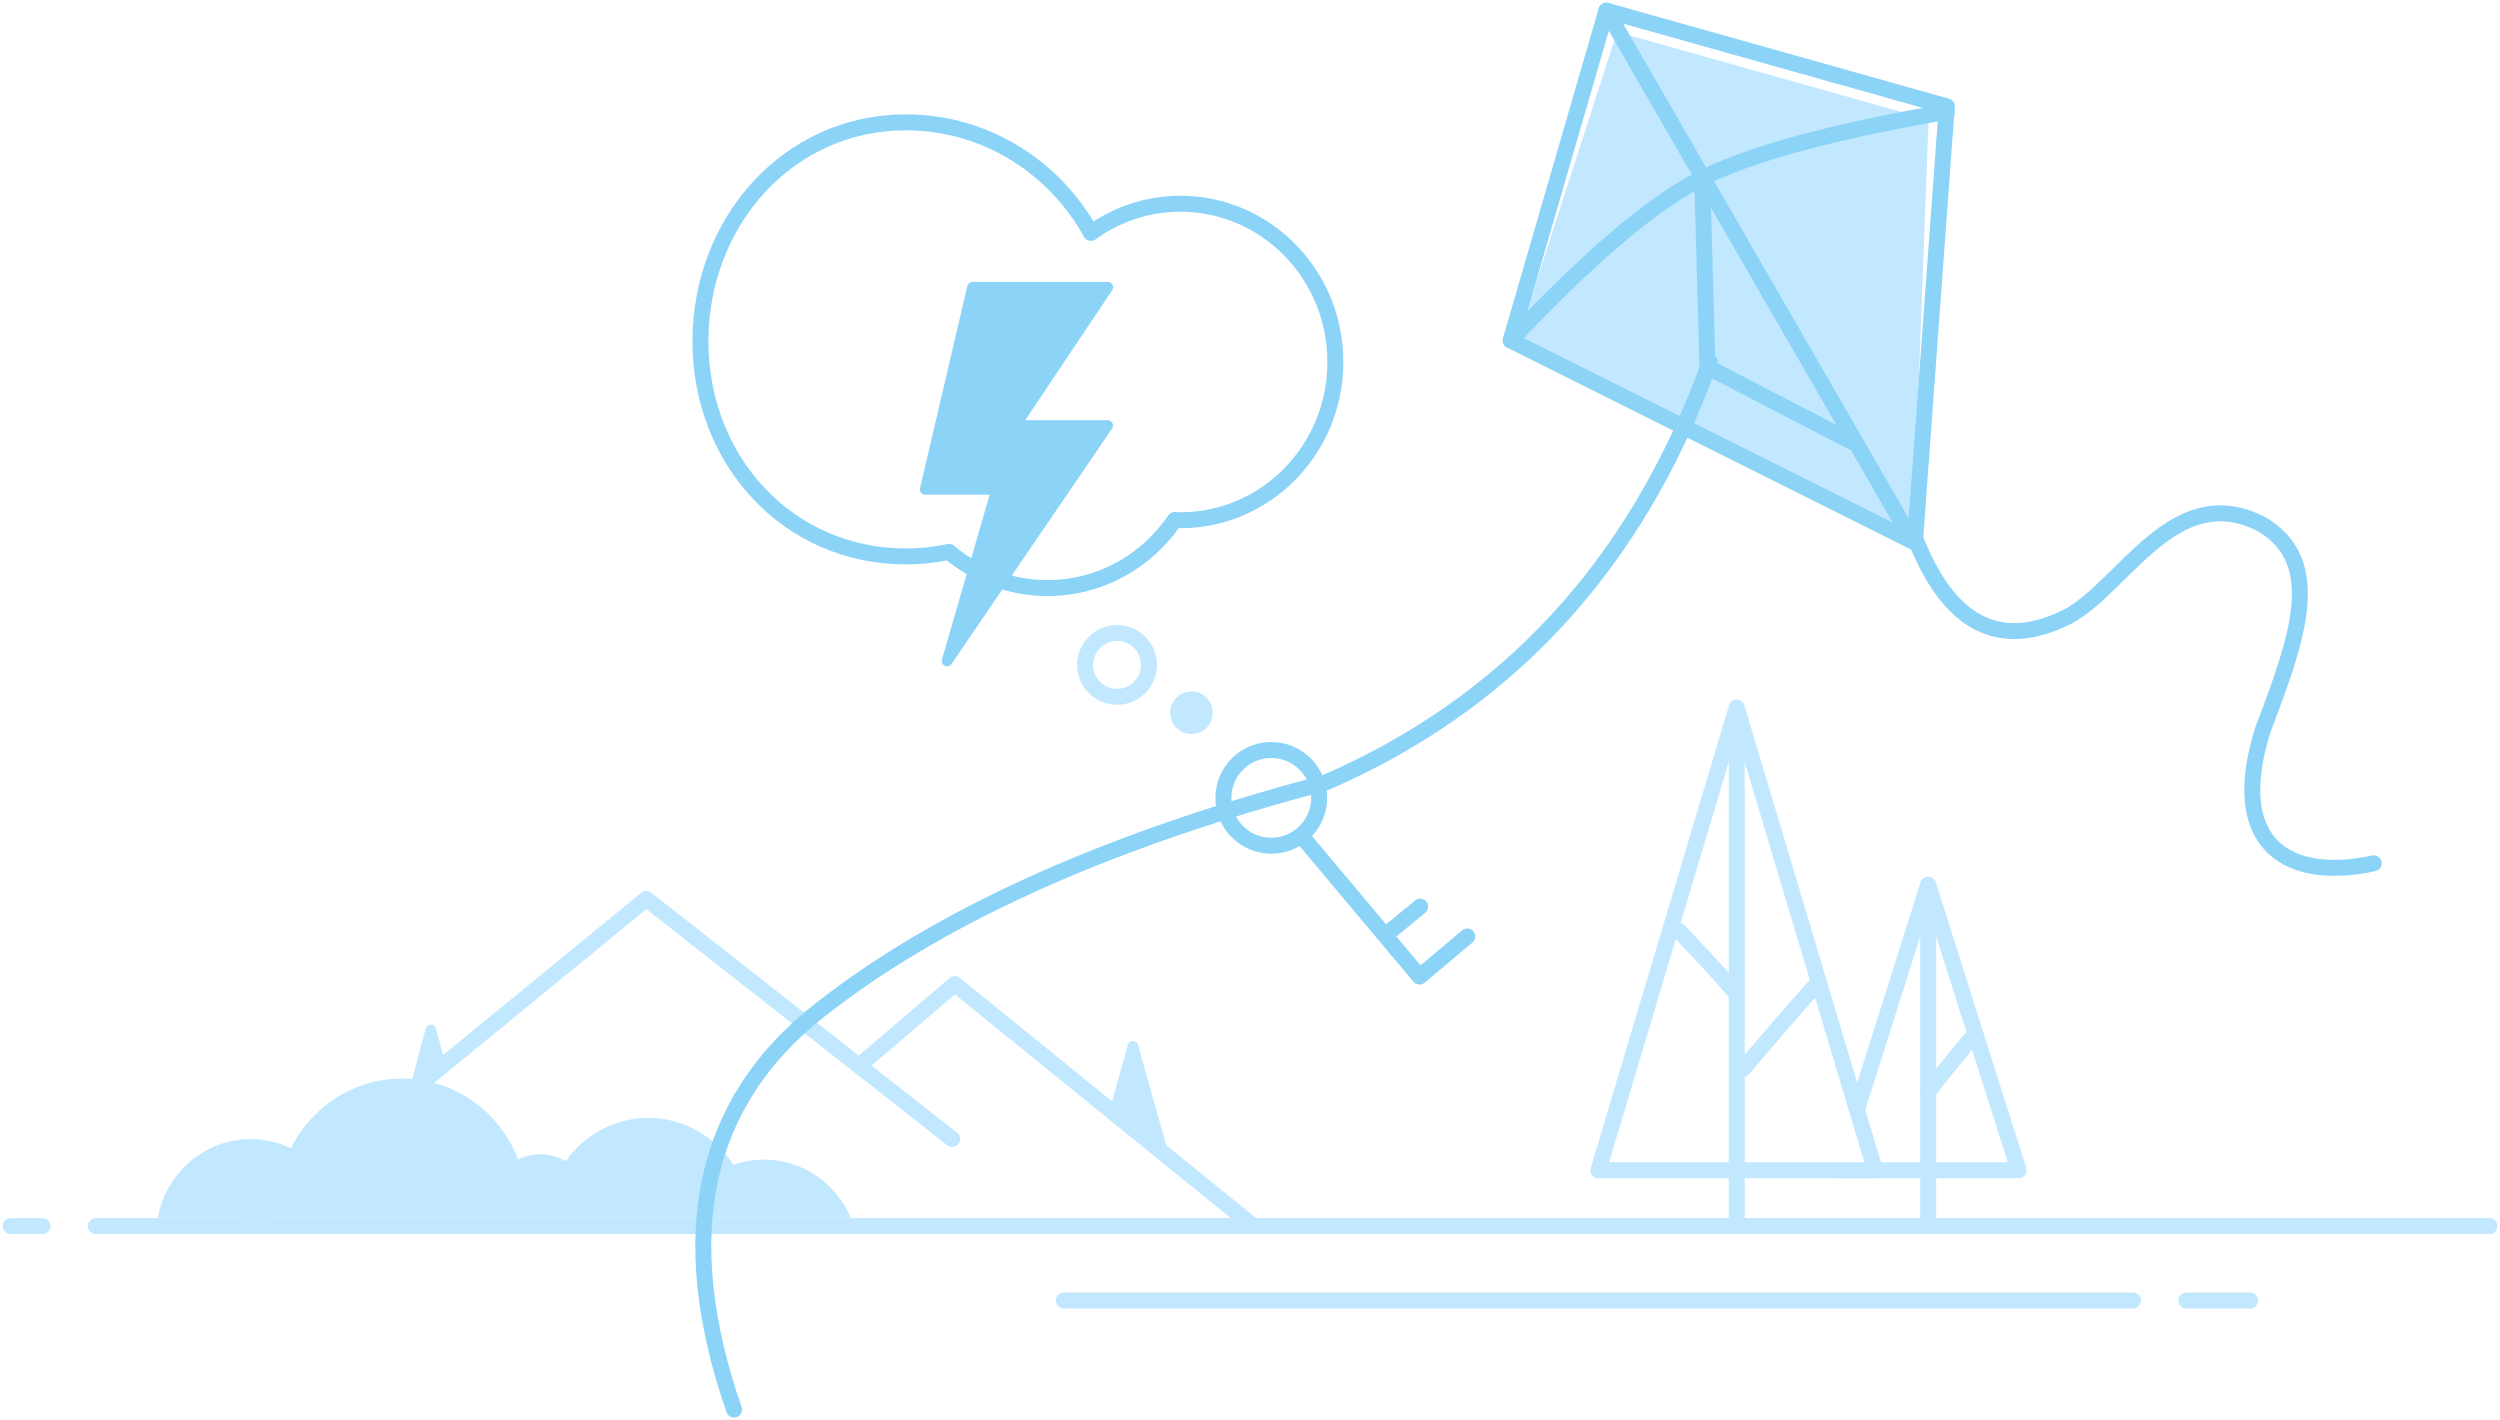 <svg class="slds-illustration" viewBox="0 0 470 267" aria-hidden="true" xmlns="http://www.w3.org/2000/svg" xmlns:xlink="http://www.w3.org/1999/xlink">
<!-- Default styles. Override them in slds-illustrations.css if you like -->
<style>.slds-illustration{
    text-align:center
}
.slds-illustration.slds-illustration_small .slds-illustration__svg{
    width:100%;
    max-width:300px;
    max-height:200px;
    margin-bottom:1rem
}
.slds-illustration.slds-illustration_large .slds-illustration__svg{
    width:100%;
    max-width:600px;
    max-height:400px;
    margin-bottom:3rem
}
.slds-illustration.slds-illustration_large .slds-illustration__header{
    margin-bottom:1.5rem
}
.slds-illustration.slds-illustration_large p{
    margin-bottom:3rem
}
.slds-illustration .slds-illustration__stroke-primary{
    stroke:#8cd3f8
}
.slds-illustration .slds-illustration__stroke-secondary{
    stroke:#c2e8ff
}
.slds-illustration .slds-illustration__fill-primary{
    fill:#8cd3f8
}
.slds-illustration .slds-illustration__fill-secondary{
    fill:#c2e8ff
}
</style>
<link xmlns="http://www.w3.org/1999/xhtml" rel="stylesheet" href="slds-illustrations.css" type="text/css"/><g stroke="none" stroke-width="1" fill="none" fill-rule="evenodd"><g transform="translate(-65, -66)"><g><g transform="translate(67, 268.5)"><path vector-effect="non-scaling-stroke" d="M157.962,26.464 C155.226,20.014 148.945,15.503 141.634,15.503 C139.62,15.503 137.684,15.845 135.878,16.476 C132.451,11.17 126.567,7.67 119.884,7.67 C113.491,7.67 107.83,10.872 104.351,15.794 C102.959,14.968 101.342,14.496 99.618,14.496 C98.108,14.496 96.682,14.858 95.416,15.501 C91.998,6.587 83.51,0.275 73.58,0.275 C64.463,0.275 56.562,5.597 52.684,13.368 C50.391,12.267 47.831,11.652 45.131,11.652 C36.437,11.652 29.2,18.031 27.648,26.464 L157.962,26.464 Z" class="slds-illustration__fill-secondary"></path><path vector-effect="non-scaling-stroke" d="M16,28 L466,28" class="slds-illustration__stroke-secondary" stroke-width="3" stroke-linecap="round"></path><path vector-effect="non-scaling-stroke" d="M0,28 L6,28" class="slds-illustration__stroke-secondary" stroke-width="3" stroke-linecap="round"></path><path vector-effect="non-scaling-stroke" d="M409,42 L421,42" class="slds-illustration__stroke-secondary" stroke-width="3" stroke-linecap="round" stroke-linejoin="round"></path><path vector-effect="non-scaling-stroke" d="M198,42 L399,42" class="slds-illustration__stroke-secondary" stroke-width="3" stroke-linecap="round" stroke-linejoin="round"></path></g><g transform="translate(112, 235)"><polyline vector-effect="non-scaling-stroke" class="slds-illustration__stroke-secondary" stroke-width="3" stroke-linecap="round" stroke-linejoin="round" points="0 61 74.5 0 132 45.123"></polyline><polyline vector-effect="non-scaling-stroke" class="slds-illustration__stroke-secondary" stroke-width="3" stroke-linecap="round" stroke-linejoin="round" points="115 30.943 132.5 16 188 61"></polyline><path vector-effect="non-scaling-stroke" d="M166.963,27.439 L173,49 L161.77,39.106 L165.037,27.439 C165.186,26.907 165.738,26.597 166.27,26.746 C166.606,26.84 166.869,27.103 166.963,27.439 Z" class="slds-illustration__fill-secondary"></path><path vector-effect="non-scaling-stroke" d="M34.966,24.358 L36.713,30.907 L30,35.735 L33.034,24.358 C33.176,23.825 33.724,23.507 34.258,23.65 C34.604,23.742 34.874,24.012 34.966,24.358 Z" class="slds-illustration__fill-secondary"></path></g><g transform="translate(410.5, 232)"><g fill="#FFFFFF"><path vector-effect="non-scaling-stroke" d="M18.921,1.954 L33.259,51.443 C33.567,52.504 32.956,53.614 31.895,53.921 C31.714,53.973 31.527,54 31.338,54 L2.662,54 C1.557,54 0.662,53.105 0.662,52 C0.662,51.812 0.688,51.624 0.741,51.443 L15.079,1.954 C15.386,0.893 16.496,0.283 17.557,0.59 C18.215,0.781 18.73,1.296 18.921,1.954 Z"></path></g><g class="slds-illustration__stroke-secondary" stroke-linecap="round" stroke-width="3"><polygon vector-effect="non-scaling-stroke" stroke-linejoin="round" points="17 0.324 34 54 -1.81721305e-12 54"></polygon><path vector-effect="non-scaling-stroke" d="M17,4.695 C17,43.046 17,62.647 17,63.5 C17,62.647 17,43.046 17,4.695 Z"></path><path vector-effect="non-scaling-stroke" d="M17,29.324 C22.333,35.785 25,39.118 25,39.324 C25,39.118 22.333,35.785 17,29.324 Z" stroke-linejoin="round" transform="translate(21, 34.324) scale(-1, 1) translate(-21, -34.324) "></path></g></g><g transform="translate(365, 199)"><g transform="translate(1, 0)" fill="#FFFFFF"><path vector-effect="non-scaling-stroke" d="M25.648,0 L50.879,84.427 C51.195,85.486 50.594,86.6 49.535,86.916 C49.35,86.972 49.157,87 48.963,87 L2.333,87 C1.228,87 0.333,86.105 0.333,85 C0.333,84.806 0.361,84.613 0.417,84.427 L25.648,0 Z"></path></g><g class="slds-illustration__stroke-secondary" stroke-linecap="round" stroke-width="3"><polygon vector-effect="non-scaling-stroke" stroke-linejoin="round" points="26.5 0 52.5 87 0.5 87"></polygon><path vector-effect="non-scaling-stroke" d="M26.5,2.586 C26.5,64.359 26.5,95.997 26.5,97.5 C26.5,95.997 26.5,64.359 26.5,2.586 Z"></path><path vector-effect="non-scaling-stroke" d="M15.648,42 C22.315,49.079 25.648,52.745 25.648,53 C25.648,52.745 22.315,49.079 15.648,42 Z" stroke-linejoin="round"></path><path vector-effect="non-scaling-stroke" d="M27.648,68 C36.981,57.079 41.648,51.745 41.648,52 C41.648,51.745 36.981,57.079 27.648,68 Z" stroke-linejoin="round"></path></g></g><g transform="translate(197, 68)"><g transform="translate(152, 0)" fill="#FFFFFF"><polygon vector-effect="non-scaling-stroke" points="18 0 0 62 76 100 82 18"></polygon></g><g transform="translate(152, 4)" class="slds-illustration__fill-secondary"><path vector-effect="non-scaling-stroke" d="M20,0 L2.963,52.753 C1.57,54.877 0.79,56.229 0.622,56.807 C0.454,57.386 1.502,58.414 3.767,59.894 L75.626,95.125 L78.568,16.879 L76.962,16.021 L20,0 Z"></path></g><g class="slds-illustration__stroke-primary" stroke-width="3"><polygon vector-effect="non-scaling-stroke" stroke-linecap="round" stroke-linejoin="round" points="170 0 152 62 228 100 234 18"></polygon><path vector-effect="non-scaling-stroke" d="M170,0 L226,97" stroke-linecap="round" stroke-linejoin="round"></path><path vector-effect="non-scaling-stroke" d="M152,62 C166.338,46.776 178.005,36.776 187,32 C195.995,27.224 211.662,22.891 234,19" stroke-linecap="round" stroke-linejoin="round"></path><path vector-effect="non-scaling-stroke" d="M189.434,66.129 C175.73,104.138 151.317,130.615 116.193,145.561" stroke-linecap="round" stroke-linejoin="round"></path><path vector-effect="non-scaling-stroke" d="M306.017,73 C310.735,89.788 306.109,99.487 292.141,102.098 C280.311,104.062 260.483,93.489 252.43,110.188 C247.148,123.032 259.851,131.352 275.406,141.125 C294.355,154.615 288.518,167.107 273.958,173.785" stroke-linecap="round" stroke-linejoin="round" transform="translate(279.509, 123.393) scale(-1, 1) rotate(37) translate(-279.509, -123.393) "></path><circle vector-effect="non-scaling-stroke" cx="107" cy="148" r="9"></circle><path vector-effect="non-scaling-stroke" d="M128.635,173.671 L134.988,168.45" stroke-linecap="round" stroke-linejoin="round"></path><polyline vector-effect="non-scaling-stroke" stroke-linecap="round" stroke-linejoin="round" transform="translate(128.035, 168.889) rotate(5) translate(-128.035, -168.889) " points="111.829 156.829 135.95 180.95 144.241 172.658"></polyline><path vector-effect="non-scaling-stroke" d="M114,146 C74.667,156.667 44,170.667 22,188 C1.496403e-11,205.333 -5.333,230.333 6,263" stroke-linecap="round"></path><polyline vector-effect="non-scaling-stroke" stroke-linecap="round" stroke-linejoin="round" points="188 31 189 67 216 81"></polyline></g></g><g transform="translate(196, 89)"><g transform="translate(73, 96)"><path vector-effect="non-scaling-stroke" d="M12,6 C12,9.312 9.313,12 6,12 C2.688,12 0,9.312 0,6 C0,2.688 2.688,0 6,0 C9.313,0 12,2.688 12,6 Z" class="slds-illustration__stroke-secondary" stroke-width="3"></path><path vector-effect="non-scaling-stroke" d="M20,11 C17.788,11 16,12.792 16,15 C16,17.208 17.788,19 20,19 C22.21,19 24,17.208 24,15 C24,12.792 22.21,11 20,11" class="slds-illustration__fill-secondary"></path></g><g><path vector-effect="non-scaling-stroke" d="M81.429,0 C66.494,0 53.489,8.386 46.636,20.782 C41.881,17.344 36.085,15.301 29.819,15.301 C13.723,15.301 0.683,28.621 0.683,45.052 C0.683,61.484 13.723,74.804 29.819,74.804 C30.166,74.804 30.51,74.761 30.862,74.748 C36.122,82.482 44.871,87.556 54.792,87.556 C61.83,87.556 68.288,85.005 73.323,80.76 C75.942,81.312 78.654,81.606 81.429,81.606 C103.501,81.606 120.049,63.682 120.049,41.149 C120.049,18.614 103.501,0 81.429,0 Z" class="slds-illustration__stroke-primary" stroke-width="3" stroke-linecap="round" stroke-linejoin="round" transform="translate(60.366, 43.778) scale(-1, 1) translate(-60.366, -43.778) "></path><path vector-effect="non-scaling-stroke" d="M46.09,100.99 L55.054,70 L42.937,70 C42.385,70 41.937,69.552 41.937,69 C41.937,68.923 41.946,68.847 41.963,68.772 L50.86,30.772 C50.966,30.32 51.369,30 51.833,30 L77.263,30 C77.815,30 78.263,30.448 78.263,31 C78.263,31.198 78.204,31.391 78.094,31.556 L61.743,56 L77.243,56 C77.795,56 78.243,56.448 78.243,57 C78.243,57.201 78.182,57.397 78.069,57.563 L47.877,101.831 C47.565,102.288 46.943,102.405 46.487,102.094 C46.13,101.85 45.97,101.405 46.09,100.99 Z" class="slds-illustration__fill-primary"></path></g></g></g></g></g></svg>
